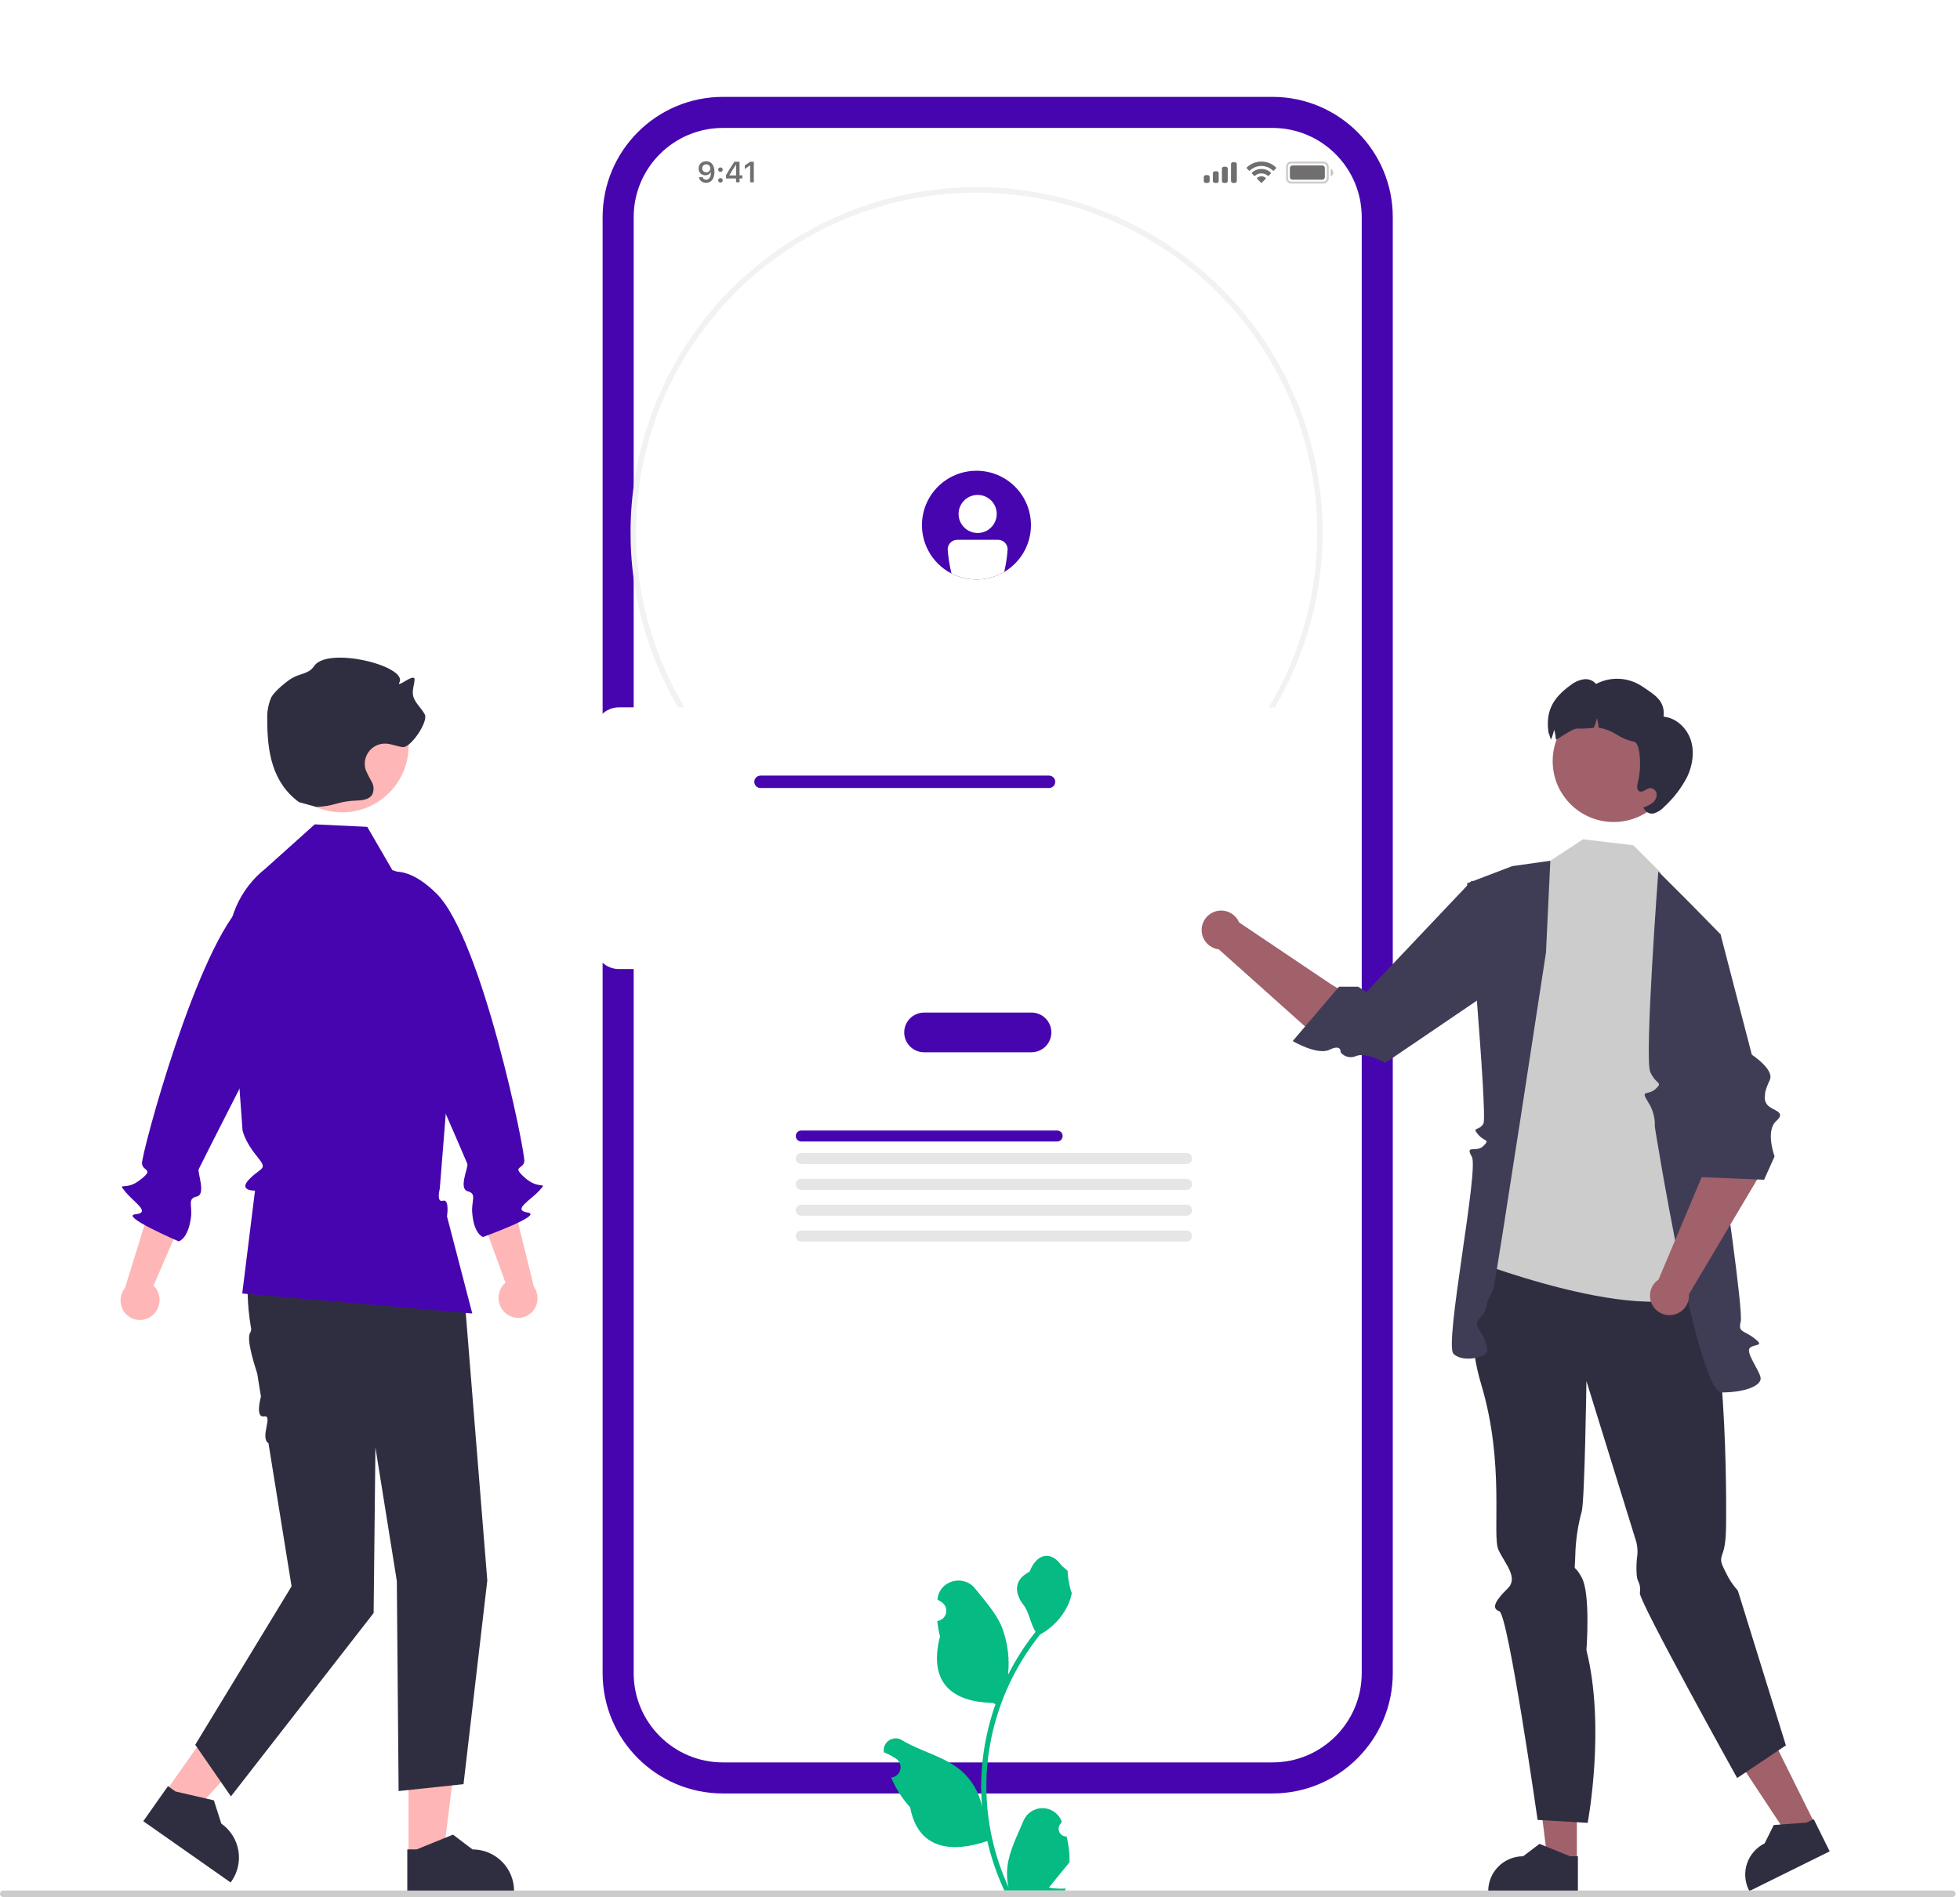 <svg width="250" height="242" viewBox="0 0 250 242" fill="none" xmlns="http://www.w3.org/2000/svg">
<g clip-path="url(#clip0_39_797)">
<g filter="url(#filter0_d_39_797)">
<mask id="mask0_39_797" style="mask-type:luminance" maskUnits="userSpaceOnUse" x="78" y="12" width="94" height="209">
<path d="M160.298 12H90.217C83.926 12 78.826 17.1 78.826 23.391V209.118C78.826 215.409 83.926 220.509 90.217 220.509H160.298C166.59 220.509 171.69 215.409 171.69 209.118V23.391C171.69 17.1 166.59 12 160.298 12Z" fill="white"/>
</mask>
<g mask="url(#mask0_39_797)">
<path d="M160.298 12H90.217C83.926 12 78.826 17.1 78.826 23.391V209.118C78.826 215.409 83.926 220.509 90.217 220.509H160.298C166.59 220.509 171.69 215.409 171.69 209.118V23.391C171.69 17.1 166.59 12 160.298 12Z" fill="white"/>
<mask id="mask1_39_797" style="mask-type:luminance" maskUnits="userSpaceOnUse" x="78" y="12" width="94" height="11">
<path d="M171.69 12H78.826V22.896H171.69V12Z" fill="white"/>
</mask>
<g mask="url(#mask1_39_797)">
<path d="M171.69 12H78.826V22.896H171.69V12Z" fill="white"/>
<path opacity="0.35" d="M162.692 16.414H166.819C167.115 16.414 167.355 16.654 167.355 16.951V18.436C167.355 18.733 167.115 18.973 166.819 18.973H162.692C162.395 18.973 162.155 18.733 162.155 18.436V16.951C162.155 16.654 162.395 16.414 162.692 16.414Z" stroke="#706E6E" stroke-width="0.248"/>
<path opacity="0.4" d="M167.727 17.199V18.19C167.926 18.106 168.055 17.911 168.055 17.695C168.055 17.478 167.926 17.283 167.727 17.199Z" fill="#706E6E"/>
<path d="M162.527 17.115C162.527 16.933 162.675 16.785 162.858 16.785H166.655C166.837 16.785 166.985 16.933 166.985 17.115V18.271C166.985 18.453 166.837 18.601 166.655 18.601H162.858C162.675 18.601 162.527 18.453 162.527 18.271V17.115Z" fill="#706E6E"/>
<path fill-rule="evenodd" clip-rule="evenodd" d="M158.893 16.855C159.442 16.855 159.97 17.066 160.367 17.444C160.397 17.473 160.445 17.473 160.475 17.443L160.761 17.154C160.776 17.139 160.784 17.119 160.784 17.098C160.784 17.076 160.775 17.056 160.76 17.041C159.716 16.041 158.07 16.041 157.026 17.041C157.011 17.056 157.002 17.076 157.002 17.098C157.002 17.119 157.01 17.139 157.025 17.154L157.311 17.443C157.341 17.473 157.389 17.473 157.419 17.444C157.816 17.066 158.344 16.855 158.893 16.855ZM158.893 17.795C159.195 17.795 159.485 17.907 159.709 18.109C159.739 18.138 159.787 18.137 159.816 18.108L160.102 17.819C160.117 17.804 160.126 17.783 160.125 17.762C160.125 17.741 160.116 17.72 160.101 17.705C159.42 17.072 158.367 17.072 157.686 17.705C157.671 17.72 157.662 17.741 157.662 17.762C157.661 17.783 157.67 17.804 157.685 17.819L157.971 18.108C158 18.137 158.048 18.138 158.078 18.109C158.301 17.907 158.592 17.795 158.893 17.795ZM159.466 18.427C159.466 18.449 159.458 18.469 159.443 18.484L158.948 18.983C158.934 18.998 158.914 19.006 158.893 19.006C158.873 19.006 158.853 18.998 158.838 18.983L158.344 18.484C158.328 18.469 158.32 18.449 158.32 18.427C158.321 18.406 158.33 18.386 158.346 18.371C158.662 18.104 159.125 18.104 159.44 18.371C159.456 18.386 159.466 18.406 159.466 18.427Z" fill="#706E6E"/>
<path fill-rule="evenodd" clip-rule="evenodd" d="M155.509 16.373H155.261C155.125 16.373 155.014 16.484 155.014 16.621V18.767C155.014 18.904 155.125 19.015 155.261 19.015H155.509C155.646 19.015 155.757 18.904 155.757 18.767V16.621C155.757 16.484 155.646 16.373 155.509 16.373ZM154.106 16.951H154.354C154.49 16.951 154.601 17.062 154.601 17.198V18.767C154.601 18.904 154.49 19.014 154.354 19.014H154.106C153.969 19.014 153.858 18.904 153.858 18.767V17.198C153.858 17.062 153.969 16.951 154.106 16.951ZM153.198 17.529H152.95C152.813 17.529 152.702 17.64 152.702 17.776V18.767C152.702 18.904 152.813 19.015 152.95 19.015H153.198C153.334 19.015 153.445 18.904 153.445 18.767V17.776C153.445 17.64 153.334 17.529 153.198 17.529ZM152.042 18.024H151.795C151.658 18.024 151.547 18.135 151.547 18.272V18.767C151.547 18.904 151.658 19.015 151.795 19.015H152.042C152.179 19.015 152.29 18.904 152.29 18.767V18.272C152.29 18.135 152.179 18.024 152.042 18.024Z" fill="#706E6E"/>
<path d="M88.067 18.998C88.733 18.998 89.128 18.477 89.128 17.596C89.128 17.264 89.065 16.985 88.943 16.769C88.767 16.433 88.464 16.252 88.082 16.252C87.512 16.252 87.109 16.635 87.109 17.172C87.109 17.676 87.472 18.042 87.971 18.042C88.277 18.042 88.526 17.899 88.649 17.65H88.655H88.664C88.667 17.65 88.68 17.65 88.68 17.65C88.68 18.249 88.453 18.606 88.071 18.606C87.846 18.606 87.672 18.483 87.612 18.285H87.146C87.224 18.715 87.588 18.998 88.067 18.998ZM88.083 17.67C87.782 17.67 87.568 17.456 87.568 17.157C87.568 16.865 87.793 16.642 88.085 16.642C88.377 16.642 88.602 16.869 88.602 17.164C88.602 17.456 88.383 17.67 88.083 17.67Z" fill="#706E6E"/>
<path d="M89.894 18.971C90.066 18.971 90.184 18.847 90.184 18.684C90.184 18.519 90.066 18.398 89.894 18.398C89.723 18.398 89.603 18.519 89.603 18.684C89.603 18.847 89.723 18.971 89.894 18.971ZM89.894 17.61C90.066 17.61 90.184 17.489 90.184 17.326C90.184 17.161 90.066 17.039 89.894 17.039C89.723 17.039 89.603 17.161 89.603 17.326C89.603 17.489 89.723 17.61 89.894 17.61Z" fill="#706E6E"/>
<path d="M91.881 18.934H92.329V18.446H92.683V18.05H92.329V16.316H91.669C91.207 17.013 90.838 17.595 90.603 18.029V18.446H91.881V18.934ZM91.036 18.034C91.341 17.497 91.613 17.067 91.863 16.697H91.888V18.061H91.036V18.034Z" fill="#706E6E"/>
<path d="M93.681 18.934H94.149V16.316H93.683L92.999 16.795V17.245L93.65 16.788H93.681V18.934Z" fill="#706E6E"/>
</g>
</g>
<path d="M160.298 10.02H90.217C82.832 10.02 76.845 16.006 76.845 23.392V209.119C76.845 216.505 82.832 222.492 90.217 222.492H160.298C167.683 222.492 173.67 216.505 173.67 209.119V23.392C173.67 16.006 167.683 10.02 160.298 10.02Z" stroke="#4705AF" stroke-width="3.962"/>
</g>
<path d="M136.046 234.277C135.846 234.286 135.648 234.234 135.479 234.127C135.31 234.02 135.178 233.864 135.101 233.68C135.024 233.496 135.005 233.292 135.048 233.097C135.09 232.902 135.192 232.725 135.339 232.589L135.406 232.324C135.397 232.303 135.388 232.281 135.379 232.26C135.178 231.786 134.84 231.381 134.409 231.097C133.978 230.813 133.473 230.663 132.956 230.664C132.44 230.666 131.935 230.821 131.507 231.108C131.078 231.395 130.743 231.802 130.545 232.278C129.755 234.179 128.748 236.082 128.501 238.092C128.391 238.98 128.438 239.88 128.637 240.753C126.78 236.71 125.816 232.316 125.81 227.869C125.809 226.753 125.871 225.638 125.996 224.529C126.098 223.619 126.241 222.717 126.423 221.82C127.419 216.957 129.555 212.399 132.658 208.521C134.16 207.703 135.374 206.445 136.138 204.917C136.414 204.368 136.61 203.782 136.718 203.176C136.549 203.199 136.079 200.624 136.207 200.466C135.971 200.108 135.549 199.93 135.291 199.581C134.008 197.846 132.242 198.149 131.319 200.507C129.349 201.5 129.33 203.146 130.539 204.729C131.308 205.736 131.414 207.099 132.089 208.177C132.019 208.266 131.947 208.352 131.878 208.44C130.608 210.069 129.502 211.818 128.575 213.663C128.801 211.597 128.531 209.506 127.79 207.564C127.038 205.754 125.629 204.23 124.388 202.665C122.898 200.786 119.842 201.606 119.58 203.989C119.577 204.012 119.575 204.035 119.572 204.058C119.756 204.162 119.937 204.272 120.113 204.388C120.335 204.536 120.507 204.747 120.606 204.994C120.706 205.241 120.728 205.513 120.67 205.773C120.613 206.032 120.478 206.269 120.283 206.451C120.088 206.633 119.843 206.752 119.58 206.792L119.553 206.797C119.618 207.46 119.734 208.117 119.9 208.762C118.308 214.906 121.745 217.143 126.651 217.244C126.759 217.299 126.865 217.355 126.973 217.408C126.042 220.043 125.457 222.788 125.235 225.574C125.109 227.217 125.116 228.868 125.257 230.51L125.249 230.452C124.893 228.626 123.917 226.978 122.485 225.787C120.359 224.043 117.355 223.401 115.061 222C114.817 221.844 114.533 221.76 114.244 221.76C113.954 221.759 113.67 221.841 113.425 221.996C113.181 222.151 112.986 222.373 112.863 222.635C112.741 222.897 112.696 223.188 112.734 223.475C112.737 223.495 112.74 223.516 112.743 223.536C113.085 223.675 113.418 223.835 113.74 224.016C113.925 224.12 114.105 224.23 114.281 224.346C114.503 224.494 114.675 224.705 114.774 224.952C114.874 225.199 114.896 225.47 114.838 225.73C114.781 225.99 114.646 226.227 114.451 226.409C114.256 226.591 114.011 226.71 113.748 226.75L113.721 226.754C113.701 226.757 113.685 226.76 113.665 226.763C114.25 228.155 115.07 229.437 116.09 230.552C117.085 235.915 121.359 236.424 125.932 234.862H125.935C126.436 237.038 127.163 239.156 128.104 241.182H135.852C135.879 241.096 135.904 241.008 135.929 240.922C135.212 240.967 134.492 240.924 133.785 240.794C134.36 240.09 134.935 239.38 135.51 238.676C135.523 238.663 135.535 238.649 135.546 238.635C135.838 238.274 136.132 237.917 136.424 237.557C136.439 236.453 136.312 235.35 136.046 234.277Z" fill="#05BA83"/>
<path d="M124.566 111.992C115.836 111.992 107.302 109.409 100.043 104.567C92.784 99.726 87.127 92.845 83.786 84.795C80.445 76.744 79.571 67.886 81.274 59.34C82.977 50.793 87.181 42.943 93.354 36.781C99.527 30.62 107.392 26.424 115.955 24.724C124.517 23.023 133.392 23.896 141.458 27.231C149.524 30.565 156.418 36.212 161.268 43.458C166.118 50.703 168.707 59.221 168.707 67.935C168.694 79.615 164.039 90.814 155.764 99.074C147.489 107.333 136.269 111.979 124.566 111.992ZM124.566 24.571C115.974 24.571 107.574 27.114 100.429 31.879C93.285 36.644 87.716 43.416 84.428 51.34C81.14 59.264 80.279 67.983 81.956 76.395C83.632 84.806 87.77 92.533 93.846 98.598C99.922 104.662 107.663 108.792 116.091 110.465C124.518 112.139 133.254 111.28 141.192 107.998C149.131 104.716 155.916 99.158 160.69 92.026C165.464 84.895 168.012 76.511 168.012 67.935C167.999 56.438 163.417 45.416 155.272 37.286C147.128 29.157 136.085 24.584 124.566 24.571Z" fill="#F2F2F2"/>
<path d="M129.409 83.893H120.025C119.564 83.893 119.122 83.71 118.796 83.385C118.47 83.06 118.287 82.618 118.287 82.158C118.287 81.698 118.47 81.257 118.796 80.932C119.122 80.607 119.564 80.424 120.025 80.424H129.409C129.87 80.424 130.312 80.607 130.638 80.932C130.964 81.257 131.147 81.698 131.147 82.158C131.147 82.618 130.964 83.06 130.638 83.385C130.312 83.71 129.87 83.893 129.409 83.893Z" fill="white"/>
<path d="M131.566 134.237H117.87C117.198 134.237 116.552 133.97 116.077 133.495C115.601 133.021 115.334 132.377 115.334 131.705C115.334 131.034 115.601 130.39 116.077 129.915C116.552 129.441 117.198 129.174 117.87 129.174H131.566C132.239 129.174 132.884 129.441 133.36 129.915C133.835 130.39 134.102 131.034 134.102 131.705C134.102 132.377 133.835 133.021 133.36 133.495C132.884 133.97 132.239 134.237 131.566 134.237Z" fill="#4705AF"/>
<path d="M170.495 123.623H78.938C78.123 123.622 77.341 123.299 76.764 122.723C76.187 122.147 75.862 121.366 75.861 120.552V93.308C75.862 92.493 76.187 91.713 76.764 91.137C77.341 90.561 78.123 90.237 78.938 90.236H170.495C171.311 90.237 172.093 90.561 172.67 91.137C173.247 91.713 173.571 92.493 173.572 93.308V120.552C173.571 121.366 173.247 122.147 172.67 122.723C172.093 123.299 171.311 123.622 170.495 123.623Z" fill="white"/>
<path d="M161.599 121.553H81.014C80.199 121.552 79.417 121.228 78.84 120.652C78.263 120.076 77.938 119.296 77.938 118.481V95.382C77.938 94.567 78.263 93.787 78.84 93.211C79.417 92.635 80.199 92.311 81.014 92.311H168.42C169.236 92.311 170.018 92.635 170.594 93.211C171.171 93.787 171.496 94.567 171.497 95.382V111.674C171.494 114.293 170.45 116.804 168.595 118.656C166.739 120.508 164.223 121.55 161.599 121.553Z" fill="white"/>
<path d="M133.803 100.528H97.004C96.794 100.528 96.592 100.444 96.443 100.296C96.294 100.147 96.211 99.945 96.211 99.735C96.211 99.525 96.294 99.324 96.443 99.175C96.592 99.027 96.794 98.943 97.004 98.943H133.803C134.014 98.943 134.216 99.027 134.364 99.175C134.513 99.324 134.597 99.525 134.597 99.735C134.597 99.945 134.513 100.147 134.364 100.296C134.216 100.444 134.014 100.528 133.803 100.528Z" fill="#4705AF"/>
<path d="M152.432 103.768H97.004C96.794 103.768 96.592 103.684 96.443 103.536C96.294 103.387 96.211 103.186 96.211 102.976C96.211 102.766 96.294 102.564 96.443 102.416C96.592 102.267 96.794 102.184 97.004 102.184H152.432C152.642 102.184 152.844 102.267 152.993 102.416C153.141 102.564 153.225 102.766 153.225 102.976C153.225 103.186 153.141 103.387 152.993 103.536C152.844 103.684 152.642 103.768 152.432 103.768Z" fill="white"/>
<path d="M152.431 107.485H97.004C96.9 107.485 96.796 107.464 96.7 107.425C96.604 107.385 96.516 107.327 96.442 107.253C96.368 107.18 96.309 107.092 96.269 106.996C96.23 106.9 96.209 106.797 96.209 106.692C96.209 106.588 96.23 106.485 96.269 106.389C96.309 106.293 96.368 106.205 96.442 106.132C96.516 106.058 96.604 106 96.7 105.96C96.796 105.92 96.9 105.9 97.004 105.9H152.431C152.641 105.901 152.843 105.984 152.991 106.133C153.14 106.281 153.223 106.483 153.223 106.692C153.223 106.902 153.14 107.103 152.991 107.252C152.843 107.4 152.641 107.484 152.431 107.485Z" fill="white"/>
<path d="M152.431 111.203H97.004C96.9 111.204 96.796 111.183 96.7 111.143C96.604 111.104 96.516 111.045 96.442 110.972C96.368 110.898 96.309 110.811 96.269 110.715C96.23 110.619 96.209 110.515 96.209 110.411C96.209 110.307 96.23 110.204 96.269 110.108C96.309 110.012 96.368 109.924 96.442 109.851C96.516 109.777 96.604 109.719 96.7 109.679C96.796 109.639 96.9 109.619 97.004 109.619H152.431C152.641 109.62 152.843 109.703 152.991 109.852C153.14 110 153.223 110.201 153.223 110.411C153.223 110.621 153.14 110.822 152.991 110.971C152.843 111.119 152.641 111.203 152.431 111.203Z" fill="white"/>
<path d="M152.431 114.924H97.004C96.9 114.924 96.796 114.904 96.7 114.864C96.604 114.824 96.516 114.766 96.442 114.693C96.368 114.619 96.309 114.532 96.269 114.435C96.23 114.339 96.209 114.236 96.209 114.132C96.209 114.028 96.23 113.925 96.269 113.828C96.309 113.732 96.368 113.645 96.442 113.571C96.516 113.498 96.604 113.439 96.7 113.4C96.796 113.36 96.9 113.34 97.004 113.34H152.431C152.641 113.34 152.843 113.424 152.991 113.572C153.14 113.721 153.223 113.922 153.223 114.132C153.223 114.342 153.14 114.543 152.991 114.691C152.843 114.84 152.641 114.924 152.431 114.924Z" fill="white"/>
<path d="M159.482 164.265H88.033C87.31 164.264 86.616 163.977 86.105 163.467C85.593 162.956 85.305 162.264 85.305 161.542V141.061C85.305 140.339 85.593 139.647 86.105 139.136C86.616 138.626 87.31 138.339 88.033 138.338H165.53C166.253 138.339 166.946 138.626 167.458 139.136C167.969 139.647 168.257 140.339 168.258 141.061V155.506C168.255 157.828 167.33 160.055 165.685 161.697C164.039 163.339 161.809 164.262 159.482 164.265Z" fill="white"/>
<path d="M134.837 145.623H102.209C102.023 145.623 101.844 145.549 101.712 145.418C101.58 145.286 101.506 145.107 101.506 144.921C101.506 144.735 101.58 144.556 101.712 144.424C101.844 144.293 102.023 144.219 102.209 144.219H134.837C135.023 144.219 135.202 144.293 135.334 144.424C135.466 144.556 135.54 144.735 135.54 144.921C135.54 145.107 135.466 145.286 135.334 145.418C135.202 145.549 135.023 145.623 134.837 145.623Z" fill="#4705AF"/>
<path d="M151.353 148.494H102.209C102.023 148.494 101.844 148.42 101.712 148.289C101.58 148.157 101.506 147.978 101.506 147.792C101.506 147.606 101.58 147.427 101.712 147.296C101.844 147.164 102.023 147.09 102.209 147.09H151.353C151.54 147.09 151.719 147.164 151.851 147.296C151.983 147.427 152.057 147.606 152.057 147.792C152.057 147.978 151.983 148.157 151.851 148.289C151.719 148.42 151.54 148.494 151.353 148.494Z" fill="#E6E6E6"/>
<path d="M151.353 151.791H102.209C102.116 151.792 102.025 151.773 101.939 151.738C101.854 151.703 101.776 151.651 101.711 151.586C101.645 151.521 101.593 151.443 101.558 151.358C101.522 151.273 101.504 151.181 101.504 151.089C101.504 150.997 101.522 150.905 101.558 150.82C101.593 150.735 101.645 150.657 101.711 150.592C101.776 150.527 101.854 150.475 101.939 150.44C102.025 150.405 102.116 150.387 102.209 150.387H151.353C151.539 150.387 151.718 150.461 151.849 150.593C151.981 150.725 152.055 150.903 152.055 151.089C152.055 151.275 151.981 151.453 151.849 151.585C151.718 151.717 151.539 151.791 151.353 151.791Z" fill="#E6E6E6"/>
<path d="M151.353 155.09H102.209C102.116 155.09 102.025 155.072 101.939 155.037C101.854 155.002 101.776 154.95 101.711 154.885C101.645 154.82 101.593 154.742 101.558 154.657C101.522 154.572 101.504 154.48 101.504 154.388C101.504 154.296 101.522 154.204 101.558 154.119C101.593 154.033 101.645 153.956 101.711 153.891C101.776 153.826 101.854 153.774 101.939 153.739C102.025 153.703 102.116 153.685 102.209 153.686H151.353C151.539 153.686 151.718 153.76 151.849 153.892C151.981 154.023 152.055 154.202 152.055 154.388C152.055 154.574 151.981 154.752 151.849 154.884C151.718 155.016 151.539 155.09 151.353 155.09Z" fill="#E6E6E6"/>
<path d="M151.353 158.387H102.209C102.116 158.387 102.025 158.369 101.939 158.334C101.854 158.299 101.776 158.247 101.711 158.182C101.645 158.117 101.593 158.039 101.558 157.954C101.522 157.868 101.504 157.777 101.504 157.685C101.504 157.592 101.522 157.501 101.558 157.416C101.593 157.33 101.645 157.253 101.711 157.188C101.776 157.122 101.854 157.071 101.939 157.035C102.025 157 102.116 156.982 102.209 156.982H151.353C151.539 156.983 151.718 157.057 151.849 157.189C151.981 157.32 152.055 157.499 152.055 157.685C152.055 157.871 151.981 158.049 151.849 158.181C151.718 158.312 151.539 158.387 151.353 158.387Z" fill="#E6E6E6"/>
<path d="M201.131 237.519H197.412L195.643 223.199L201.132 223.2L201.131 237.519Z" fill="#A0616A"/>
<path d="M201.262 241.391H189.824V241.246C189.824 240.068 190.293 238.938 191.128 238.104C191.963 237.271 193.095 236.803 194.276 236.803L196.366 235.221L200.264 236.803H201.262V241.391Z" fill="#2F2E41"/>
<path d="M231.539 232.767L228.207 234.415L220.252 222.368L225.171 219.936L231.539 232.767Z" fill="#A0616A"/>
<path d="M233.379 236.176L223.13 241.244L223.066 241.114C222.542 240.058 222.46 238.838 222.837 237.721C223.215 236.604 224.021 235.683 225.079 235.16L226.248 232.816L230.444 232.507L231.339 232.064L233.379 236.176Z" fill="#2F2E41"/>
<path d="M190.112 160.55C190.112 160.55 185.878 166.441 188.934 176.619C191.99 186.797 190.275 195.896 191.133 197.721C191.99 199.545 193.717 201.278 192.29 202.661C190.863 204.045 190.112 205.17 191.239 205.545C192.366 205.92 196.123 232.167 196.123 232.167L202.509 232.542C202.509 232.542 204.822 220.349 202.351 210.51C202.351 210.51 202.894 203.367 201.762 201.268C200.631 199.17 200.853 201.063 200.929 198.429C200.972 196.525 201.25 194.633 201.758 192.796C202.133 191.296 202.351 176.18 202.351 176.18L208.568 196.24C208.817 196.931 208.911 197.668 208.842 198.4C208.688 199.433 208.687 200.977 208.875 201.517C209.064 202.058 209.274 202.171 209.169 203.239C209.064 204.308 221.576 226.822 221.576 226.822L227.793 222.659L221.668 202.92C221.06 202.247 220.553 201.489 220.165 200.67C219.414 199.17 219.385 199.088 219.775 198.004C220.165 196.921 220.165 194.81 220.165 194.178C220.165 193.546 220.555 164.863 215.665 160.644C210.774 156.425 190.112 160.55 190.112 160.55Z" fill="#2F2E41"/>
<path d="M213.077 114.915L211.804 111.299L208.329 107.83L201.918 107.066L197.744 109.805L193.879 113.609L188.17 160.908C188.17 160.908 215.135 171.285 218.668 162.576L213.077 114.915Z" fill="#CCCCCC"/>
<path d="M215.264 114.916L211.519 111.178C211.519 111.178 209.729 135.07 210.492 136.751C211.254 138.431 212.151 138.002 211.181 138.91C210.211 139.819 209.168 138.917 210.211 140.582C210.826 141.516 211.127 142.62 211.072 143.735C211.072 143.735 216.467 177.632 219.595 177.632C222.723 177.632 224.682 176.718 224.571 175.787C224.461 174.857 222.616 172.539 223.191 171.964C223.766 171.388 225.184 171.823 223.78 170.738C222.376 169.653 221.681 170 222.028 168.612C222.376 167.225 219.719 149.236 219.719 149.236L219.46 119.189L215.264 114.916Z" fill="#3F3D56"/>
<path d="M197.746 109.805L192.895 110.49L187.129 112.687C187.129 112.687 189.763 142.341 189.213 143.334C188.663 144.327 187.686 143.707 188.522 144.711C189.358 145.715 190.11 145.27 189.213 146.186C188.315 147.103 186.805 145.942 187.734 147.563C188.663 149.184 184.186 171.505 185.391 172.702C186.597 173.9 189.703 173.155 189.704 172.271C189.609 171.318 189.249 170.41 188.663 169.652C188.495 169.46 188.402 169.213 188.402 168.958C188.402 168.703 188.495 168.456 188.663 168.264C189.156 167.791 189.494 167.181 189.634 166.514C189.706 165.836 190.237 165.003 190.492 164.378C190.748 163.754 197.193 121.503 197.193 121.503L197.746 109.805Z" fill="#3F3D56"/>
<path d="M177.05 133.154L179.237 132.014C176.506 129.555 169.729 125.531 169.729 125.531L158.049 117.672C157.878 117.27 157.604 116.92 157.254 116.658C156.905 116.395 156.492 116.229 156.058 116.176C155.624 116.124 155.183 116.186 154.781 116.357C154.379 116.528 154.029 116.802 153.766 117.151C153.504 117.5 153.338 117.912 153.285 118.346C153.233 118.779 153.296 119.219 153.468 119.62C153.64 120.022 153.915 120.371 154.265 120.632C154.615 120.894 155.028 121.059 155.462 121.111L168.552 132.816L177.05 133.154Z" fill="#A0616A"/>
<path d="M193.037 124.483L193.061 114.897L187.726 112.35L174.269 126.565L173.226 125.871H170.793L164.885 132.809C164.885 132.809 168.032 134.67 169.586 133.913C171.141 133.156 170.995 134.244 170.995 134.244C171.225 134.533 171.547 134.737 171.908 134.822C172.268 134.906 172.647 134.867 172.983 134.711C174.269 134.197 176.702 135.584 176.702 135.584L193.037 124.483Z" fill="#3F3D56"/>
<path d="M205.826 104.864C210.123 104.864 213.606 101.387 213.606 97.098C213.606 92.809 210.123 89.332 205.826 89.332C201.528 89.332 198.045 92.809 198.045 97.098C198.045 101.387 201.528 104.864 205.826 104.864Z" fill="#A0616A"/>
<path d="M215.217 99.071C214.482 100.506 213.496 101.798 212.306 102.886C211.964 103.274 211.528 103.567 211.04 103.738C210.794 103.818 210.528 103.81 210.289 103.714C210.049 103.619 209.85 103.442 209.727 103.215L209.583 103.019C210 102.892 210.394 102.697 210.748 102.444C210.924 102.316 211.067 102.148 211.165 101.954C211.263 101.761 211.313 101.546 211.311 101.329C211.299 101.112 211.202 100.908 211.042 100.761C210.882 100.613 210.671 100.533 210.453 100.538C209.967 100.595 209.533 101.162 209.097 100.943C208.746 100.765 208.796 100.254 208.897 99.868C209.438 97.854 209.212 94.733 208.433 94.624C207.658 94.466 206.919 94.164 206.256 93.734C205.592 93.304 204.851 93.006 204.073 92.858C204.017 92.851 203.96 92.847 203.9 92.842C203.878 92.427 203.805 92.016 203.684 91.618C203.6 92.038 203.47 92.448 203.299 92.841C202.625 92.932 201.945 92.967 201.265 92.943C200.541 92.859 198.459 94.544 198.444 94.312C198.422 93.897 198.349 93.486 198.228 93.088C198.143 93.508 198.014 93.918 197.843 94.311C197.835 94.327 197.831 94.34 197.824 94.356C197.602 93.818 197.539 93.216 197.544 93.665C197.08 90.804 198.001 89.081 200.354 87.384C200.824 87.009 201.382 86.76 201.975 86.66C202.271 86.612 202.574 86.642 202.855 86.746C203.136 86.85 203.386 87.024 203.58 87.252C204.484 86.775 205.498 86.548 206.52 86.594C207.541 86.64 208.531 86.958 209.387 87.514C211.08 88.646 212.415 89.399 212.19 91.423C213.794 91.577 215.149 92.864 215.656 94.388C216.158 95.914 215.897 97.618 215.217 99.071Z" fill="#2F2E41"/>
<path d="M225.15 139.536L219.568 138.738C217.68 141.889 217.009 150.276 217.009 150.276L211.546 163.236C211.184 163.481 210.893 163.817 210.703 164.21C210.513 164.603 210.43 165.04 210.462 165.475C210.494 165.91 210.641 166.33 210.887 166.69C211.133 167.051 211.47 167.341 211.864 167.53C212.258 167.72 212.695 167.802 213.131 167.77C213.567 167.737 213.987 167.59 214.348 167.344C214.71 167.098 215 166.761 215.189 166.368C215.378 165.974 215.46 165.538 215.427 165.102L224.397 150.017L225.15 139.536Z" fill="#A0616A"/>
<path d="M212.297 120.217L214.662 116.965L219.458 119.19L223.448 134.548C223.448 134.548 226.361 136.44 225.739 137.775C225.118 139.11 224.787 140.187 225.43 140.952C226.072 141.717 227.943 141.773 226.549 143.02C225.156 144.267 226.349 147.525 226.349 147.525L225.013 150.5L216.672 150.154L212.297 120.217Z" fill="#3F3D56"/>
<path d="M19.372 167.851C19.899 167.438 20.243 166.837 20.333 166.175C20.422 165.513 20.249 164.842 19.85 164.306C19.767 164.198 19.676 164.097 19.577 164.004L23.138 155.795L19.601 152.525L15.94 164.298C15.586 164.739 15.389 165.285 15.379 165.849C15.369 166.414 15.547 166.966 15.884 167.419C16.079 167.676 16.322 167.891 16.6 168.053C16.878 168.216 17.185 168.322 17.504 168.366C17.823 168.41 18.147 168.39 18.459 168.309C18.77 168.228 19.063 168.086 19.319 167.892C19.337 167.878 19.355 167.865 19.372 167.851Z" fill="#FFB6B6"/>
<path d="M40.066 114.596C40.066 114.596 37.429 109.593 31.313 114.996C25.197 120.399 17.969 147.442 18.109 148.459C18.25 149.476 19.745 149.073 17.854 150.537C15.963 152.001 14.917 150.686 15.963 152.001C17.008 153.316 19.346 154.71 17.276 154.905C15.206 155.101 22.795 158.36 22.795 158.36C22.795 158.36 23.989 158.074 24.355 155.325C24.561 153.781 23.864 152.904 25.091 152.646C26.318 152.389 25.168 149.597 25.344 149.157C25.521 148.718 35.318 129.529 35.318 129.529L40.066 114.596Z" fill="#4705AF"/>
<path d="M52.106 236.781H56.535L58.642 219.729H52.105L52.106 236.781Z" fill="#FFB6B6"/>
<path d="M51.95 241.393L65.57 241.392V241.22C65.57 239.817 65.011 238.471 64.017 237.479C63.023 236.486 61.674 235.929 60.268 235.929L57.78 234.045L53.138 235.929H51.949L51.95 241.393Z" fill="#2F2E41"/>
<path d="M21.061 228.647L24.683 231.189L36.234 218.45L30.887 214.697L21.061 228.647Z" fill="#FFB6B6"/>
<path d="M18.275 232.329L29.417 240.148L29.516 240.007C30.325 238.859 30.644 237.438 30.402 236.055C30.161 234.673 29.379 233.443 28.229 232.635L27.279 229.666L22.396 228.542L21.424 227.859L18.275 232.329Z" fill="#2F2E41"/>
<path d="M34.459 151.945L34.091 152.73C31.672 157.888 31.054 163.654 31.994 169.272C32.064 169.491 32.05 169.729 31.956 169.939C31.373 170.621 32.288 173.587 32.812 175.242L33.285 178.17C33.285 178.17 32.501 180.89 33.691 180.69C34.882 180.49 33.109 183.391 34.245 184.118L37.19 202.366L24.902 222.58L29.453 229.166L47.657 205.773L47.885 184.651L50.615 201.685L50.843 228.485L59.122 227.607L62.156 201.623L59.262 165.69L54.711 150.109L34.459 151.945Z" fill="#2F2E41"/>
<path d="M40.147 105.162L46.845 105.48L50.048 111.003C51.469 111.429 52.775 112.167 53.871 113.164C54.968 114.16 55.825 115.39 56.382 116.762L58.468 121.905L56.095 151.642C56.095 151.642 55.619 153.44 56.495 153.178C57.371 152.915 57.014 155.169 57.014 155.169L60.241 167.56L30.898 165.013L32.527 151.885C32.527 151.885 30.262 151.958 31.855 150.368C33.447 148.779 34.222 149.285 32.692 147.405C31.162 145.526 30.934 144.163 30.934 144.163L30.252 134.851L29.126 121.746C28.948 119.666 29.29 117.575 30.122 115.66C30.954 113.746 32.249 112.067 33.892 110.776L40.147 105.162Z" fill="#4705AF"/>
<path d="M43.621 103.631C48.312 103.631 52.115 99.835 52.115 95.152C52.115 90.47 48.312 86.674 43.621 86.674C38.93 86.674 35.127 90.47 35.127 95.152C35.127 99.835 38.93 103.631 43.621 103.631Z" fill="#FFB6B6"/>
<path d="M40.339 102.935C42.776 102.855 42.997 102.213 45.435 102.133C46.211 102.107 47.127 102.001 47.502 101.323C47.611 101.068 47.66 100.792 47.644 100.516C47.629 100.24 47.549 99.971 47.411 99.731C47.133 99.254 46.882 98.762 46.66 98.257C46.527 97.86 46.492 97.438 46.558 97.025C46.625 96.612 46.791 96.222 47.043 95.887C47.294 95.553 47.624 95.285 48.003 95.106C48.381 94.927 48.798 94.844 49.217 94.862C49.958 94.894 50.655 95.242 51.395 95.305C52.409 95.393 54.653 92.049 54.185 91.146C53.731 90.267 52.816 89.604 52.672 88.625C52.578 87.985 52.843 87.349 52.879 86.703C52.933 85.745 50.5 87.905 50.945 87.055C52.038 84.969 41.739 82.384 40.044 84.996C39.41 85.972 38.281 85.906 37.274 86.492C36.614 86.876 34.949 88.202 34.57 89.028C34.222 89.871 34.057 90.779 34.087 91.69C34.072 95.929 34.719 99.828 38.145 102.333" fill="#2F2E41"/>
<path d="M64.452 167.487C63.952 167.044 63.644 166.424 63.594 165.758C63.544 165.091 63.757 164.432 64.187 163.92C64.276 163.818 64.374 163.722 64.479 163.636L61.414 155.229L65.141 152.176L68.091 164.145C68.418 164.607 68.582 165.163 68.558 165.727C68.534 166.292 68.324 166.832 67.96 167.265C67.751 167.509 67.495 167.709 67.208 167.855C66.921 168 66.608 168.088 66.287 168.113C65.966 168.138 65.643 168.099 65.337 167.999C65.031 167.9 64.748 167.741 64.503 167.532C64.486 167.517 64.469 167.502 64.452 167.487Z" fill="#FFB6B6"/>
<path d="M46.982 113.092C46.982 113.092 49.913 108.255 55.696 114.013C61.478 119.771 67.076 147.196 66.875 148.203C66.674 149.21 65.206 148.719 67.005 150.293C68.805 151.867 69.928 150.616 68.805 151.867C67.683 153.117 65.266 154.369 67.321 154.687C69.376 155.006 61.605 157.807 61.605 157.807C61.605 157.807 60.431 157.45 60.23 154.684C60.117 153.131 60.865 152.297 59.656 151.967C58.446 151.637 59.761 148.918 59.611 148.469C59.461 148.02 50.829 128.281 50.829 128.281L46.982 113.092Z" fill="#4705AF"/>
<path d="M131.5 66.991C131.5 68.364 131.093 69.705 130.329 70.847C129.565 71.988 128.48 72.878 127.209 73.404C125.939 73.929 124.541 74.067 123.192 73.8C121.843 73.532 120.604 72.871 119.631 71.901C118.659 70.931 117.996 69.694 117.728 68.348C117.459 67.002 117.596 65.607 118.122 64.338C118.648 63.07 119.539 61.986 120.682 61.223C121.826 60.46 123.17 60.053 124.545 60.053C125.458 60.051 126.363 60.23 127.207 60.578C128.051 60.926 128.818 61.437 129.464 62.082C130.11 62.726 130.623 63.492 130.972 64.334C131.321 65.176 131.501 66.079 131.5 66.991Z" fill="#4705AF"/>
<path d="M124.701 67.993C126.044 67.993 127.133 66.906 127.133 65.565C127.133 64.224 126.044 63.137 124.701 63.137C123.357 63.137 122.268 64.224 122.268 65.565C122.268 66.906 123.357 67.993 124.701 67.993Z" fill="white"/>
<path d="M127.309 68.863H122.095C121.773 68.864 121.464 68.992 121.236 69.219C121.008 69.447 120.879 69.756 120.879 70.078C120.953 71.117 121.116 72.149 121.365 73.162C122.411 73.699 123.576 73.963 124.752 73.929C125.928 73.894 127.075 73.562 128.087 72.964C128.311 72.015 128.457 71.05 128.525 70.078C128.525 69.756 128.397 69.447 128.169 69.219C127.941 68.992 127.631 68.864 127.309 68.863Z" fill="white"/>
<path d="M1.83062e-06 241.589C-0 241.643 0.01 241.697 0.031 241.747C0.052 241.797 0.082 241.843 0.121 241.881C0.159 241.919 0.205 241.95 0.255 241.97C0.305 241.991 0.359 242.002 0.414 242.001H249.022C249.132 242.001 249.237 241.958 249.314 241.881C249.392 241.803 249.436 241.698 249.436 241.589C249.436 241.479 249.392 241.374 249.314 241.297C249.237 241.219 249.132 241.176 249.022 241.176H0.414C0.359 241.176 0.305 241.186 0.255 241.207C0.205 241.228 0.159 241.258 0.121 241.296C0.082 241.335 0.052 241.38 0.031 241.43C0.01 241.481 -0 241.534 1.83062e-06 241.589Z" fill="#CCCCCC"/>
</g>
<defs>
<filter id="filter0_d_39_797" x="64.863" y="0.358" width="124.788" height="240.434" filterUnits="userSpaceOnUse" color-interpolation-filters="sRGB">
<feFlood flood-opacity="0" result="BackgroundImageFix"/>
<feColorMatrix in="SourceAlpha" type="matrix" values="0 0 0 0 0 0 0 0 0 0 0 0 0 0 0 0 0 0 127 0" result="hardAlpha"/>
<feOffset dx="2" dy="4.319"/>
<feGaussianBlur stdDeviation="6"/>
<feComposite in2="hardAlpha" operator="out"/>
<feColorMatrix type="matrix" values="0 0 0 0 0 0 0 0 0 0 0 0 0 0 0 0 0 0 0.25 0"/>
<feBlend mode="normal" in2="BackgroundImageFix" result="effect1_dropShadow_39_797"/>
<feBlend mode="normal" in="SourceGraphic" in2="effect1_dropShadow_39_797" result="shape"/>
</filter>
<clipPath id="clip0_39_797">
<rect width="250" height="242" fill="white"/>
</clipPath>
</defs>
</svg>

